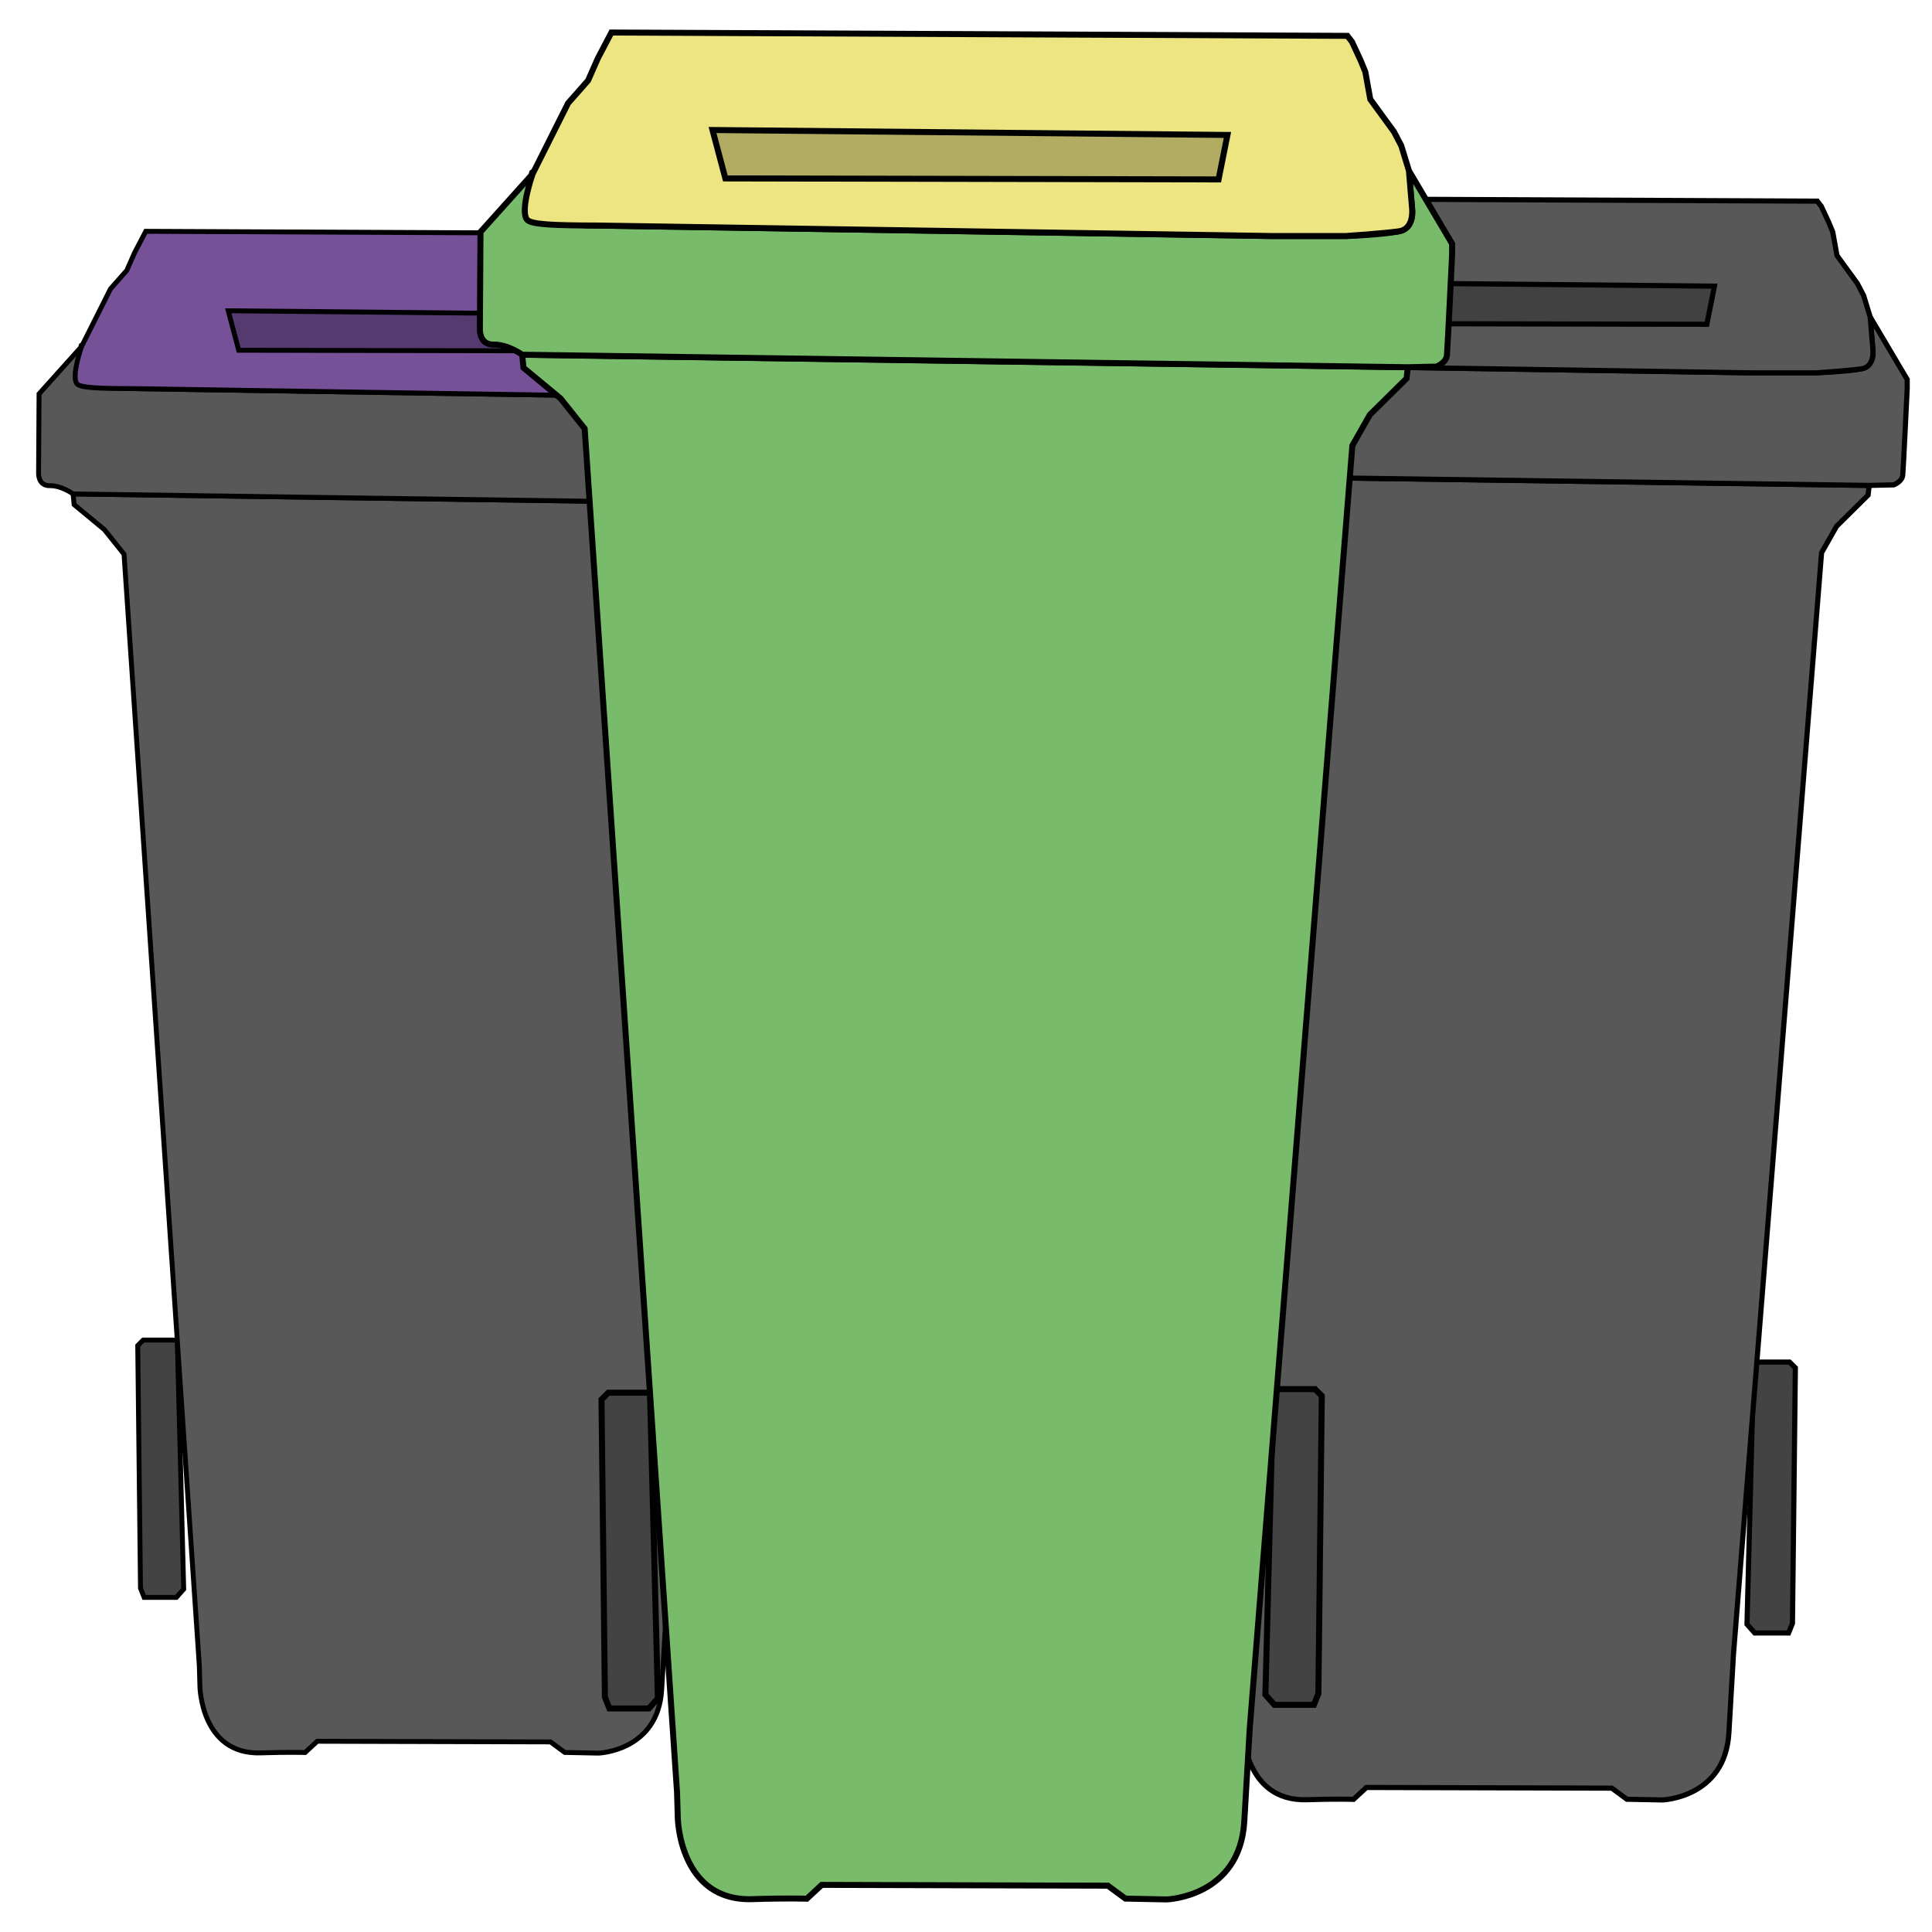 <?xml version="1.0" encoding="UTF-8" standalone="no"?>
<!-- Created with Inkscape (http://www.inkscape.org/) -->

<svg
   width="256"
   height="256"
   viewBox="0 0 67.733 67.733"
   version="1.1"
   id="svg1"
   xml:space="preserve"
   sodipodi:docname="favicon.svg"
   inkscape:version="1.4.2 (ebf0e940, 2025-05-08)"
   inkscape:export-filename="favicon.png"
   inkscape:export-xdpi="96"
   inkscape:export-ydpi="96"
   xmlns:inkscape="http://www.inkscape.org/namespaces/inkscape"
   xmlns:sodipodi="http://sodipodi.sourceforge.net/DTD/sodipodi-0.dtd"
   xmlns="http://www.w3.org/2000/svg"
   xmlns:svg="http://www.w3.org/2000/svg"><sodipodi:namedview
     id="namedview1"
     pagecolor="#ffffff"
     bordercolor="#000000"
     borderopacity="0.25"
     inkscape:showpageshadow="2"
     inkscape:pageopacity="0.0"
     inkscape:pagecheckerboard="true"
     inkscape:deskcolor="#d1d1d1"
     inkscape:document-units="mm"
     inkscape:zoom="1.2533489"
     inkscape:cx="203.05598"
     inkscape:cy="227.78972"
     inkscape:window-width="1680"
     inkscape:window-height="1050"
     inkscape:window-x="0"
     inkscape:window-y="0"
     inkscape:window-maximized="0"
     inkscape:current-layer="g17" /><defs
     id="defs1"><clipPath
       clipPathUnits="userSpaceOnUse"
       id="clipPath8077"><path
         inkscape:connector-curvature="0"
         d="m 139.92,738.62 h 3.96 v 6.42 h -3.96 z"
         id="path8079" /></clipPath><clipPath
       clipPathUnits="userSpaceOnUse"
       id="clipPath8165"><path
         inkscape:connector-curvature="0"
         d="m 238.14,738.62 h 3.96 v 6.42 h -3.96 z"
         id="path8167" /></clipPath><clipPath
       clipPathUnits="userSpaceOnUse"
       id="clipPath9173"><path
         inkscape:connector-curvature="0"
         d="m 568.218,1080.472 h 211.783 v 56.055 H 568.218 Z"
         id="path9175" /></clipPath><clipPath
       clipPathUnits="userSpaceOnUse"
       id="clipPath10214"><path
         inkscape:connector-curvature="0"
         d="m 398.661,25.045 h -94.602 v 13.679 h 94.602 V 25.045"
         clip-rule="evenodd"
         id="path10216" /></clipPath><clipPath
       clipPathUnits="userSpaceOnUse"
       id="clipPath10220"><path
         inkscape:connector-curvature="0"
         d="m 304.043,66.215 v -50.36 h 94.638 v 50.36"
         id="path10222" /></clipPath><clipPath
       clipPathUnits="userSpaceOnUse"
       id="clipPath10722"><path
         inkscape:connector-curvature="0"
         d="m 415.03,44.54 h 0.42 v 0.96 H 415.03 Z"
         id="path10724" /></clipPath><clipPath
       clipPathUnits="userSpaceOnUse"
       id="clipPath10732"><path
         inkscape:connector-curvature="0"
         d="m 415.03,45.08 h 0.42 v 1.02 H 415.03 Z"
         id="path10734" /></clipPath><clipPath
       clipPathUnits="userSpaceOnUse"
       id="clipPath11070"><path
         inkscape:connector-curvature="0"
         d="M 36,84.087 V 28.854 H 182.205 V 84.087 H 36"
         id="path11072" /></clipPath><clipPath
       clipPathUnits="userSpaceOnUse"
       id="clipPath11078"><path
         inkscape:connector-curvature="0"
         d="M 36,84.088 H 182.357 V 28.735 H 36 v 55.353"
         id="path11080" /></clipPath><clipPath
       clipPathUnits="userSpaceOnUse"
       id="clipPath11088"><path
         inkscape:connector-curvature="0"
         d="M 36,84.088 H 182.357 V 28.735 H 36 Z"
         id="path11090" /></clipPath></defs><g
     inkscape:groupmode="layer"
     id="g17"
     inkscape:label="Recycling"
     style="display:inline"
     transform="translate(46.639,-5.198)"><g
       id="g20"
       transform="matrix(0.682,0,0,0.682,-44.066,8.514)"><path
         style="fill:#434343;fill-opacity:1;stroke:#000000;stroke-width:0.265;stroke-dasharray:none;stroke-opacity:1"
         d="m 86.381,65.157 h 1.84 l 0.298,0.298 -0.149,13.129 -0.199,0.497 h -1.741 l -0.398,-0.448 z"
         id="path12"
         inkscape:label="right wheel" /><path
         style="fill:#434343;fill-opacity:1;stroke:#000000;stroke-width:0.265;stroke-dasharray:none;stroke-opacity:1"
         d="m 58.892,65.317 h -1.84 l -0.298,0.298 0.149,13.129 0.199,0.497 h 1.741 l 0.398,-0.448 z"
         id="path13"
         inkscape:label="left wheel" /><path
         style="display:inline;fill:#585858;fill-opacity:1;stroke:#000000;stroke-width:0.265;stroke-opacity:1"
         d="m 56.012,22.8 4.074,60.137 0.032,1.123 c 0,0 0.061,3.698 3.291,3.592 1.535,-0.05 2.399,-0.019 2.399,-0.019 0,0 0.656,-0.606 0.66,-0.61 l 12.617,0.035 0.773,0.57 1.821,0.037 c 0,0 3.226,-0.101 3.422,-3.44 l 0.239,-4.084 4.526,-56.591 v 0 l 0.773,-1.361 1.619,-1.601 0.055,-0.497 -39.058,-0.552 0.058,0.579 1.635,1.353 z"
         id="path14"
         sodipodi:nodetypes="cccscccccscccccccccc"
         inkscape:label="body" /><path
         style="display:inline;fill:#585858;fill-opacity:1;stroke:#000000;stroke-width:0.265;stroke-dasharray:none;stroke-opacity:1"
         d="m 53.256,19.539 39.058,0.552 1.264,-0.029 c 0,0 0.427,-0.164 0.46,-0.493 0.033,-0.328 0.23,-4.466 0.23,-4.466 v -0.46 l -1.905,-3.218 0.136,1.628 c 0,0 0.162,0.898 -0.589,1.046 -0.751,0.147 -2.327,0.206 -2.327,0.206 h -3.27 L 56.01,13.833 c 0,0 -1.029,-0.142 -1.987,-0.461 -0.958,-0.319 -0.355,-0.497 -0.355,-1.313 0,-0.816 0.047,-0.495 0.047,-0.495 l -2.299,2.562 -0.026,4.296 c 0,0 -0.026,0.683 0.604,0.67 0.631,-0.013 1.262,0.447 1.262,0.447 z"
         id="path15"
         inkscape:label="lip" /><path
         style="display:inline;fill:#585858;fill-opacity:1;stroke:#000000;stroke-width:0.265;stroke-opacity:1"
         d="m 53.715,11.564 1.565,-3.119 0.881,-0.999 v 0 l 0.428,-0.969 0.6,-1.146 32.457,0.147 0.206,0.264 0.382,0.822 0.206,0.499 0.219,1.21 1.044,1.433 0.323,0.617 0.337,1.102 0.136,1.628 c 0,0 0.135,0.947 -0.589,1.046 -0.724,0.099 -2.327,0.206 -2.327,0.206 h -3.27 L 56.599,13.842 c -1.965,-0.003 -2.971,-0.042 -3.138,-0.267 -0.307,-0.417 0.254,-2.011 0.254,-2.011 z"
         id="path16"
         inkscape:label="lid"
         sodipodi:nodetypes="cccccccccccccccscccsc" /><path
         style="fill:#414141;fill-opacity:1;stroke:#000000;stroke-width:0.265;stroke-dasharray:none;stroke-opacity:1"
         d="m 61.65,9.629 22.71,0.218 -0.392,1.962 -21.751,-0.044 z"
         id="path17"
         inkscape:label="handle" /></g></g><g
     inkscape:groupmode="layer"
     id="g11"
     inkscape:label="Non Recycling"
     transform="translate(-2.574,-5.198)"
     style="display:inline"><g
       id="g19"
       transform="matrix(0.648,0,0,0.648,2.173,9.853)"><path
         style="fill:#434343;fill-opacity:1;stroke:#000000;stroke-width:0.265;stroke-dasharray:none;stroke-opacity:1"
         d="m 37.698,65.157 h 1.84 l 0.298,0.298 -0.149,13.129 -0.199,0.497 h -1.741 l -0.398,-0.448 z"
         id="path6"
         inkscape:label="right wheel" /><path
         style="fill:#434343;fill-opacity:1;stroke:#000000;stroke-width:0.265;stroke-dasharray:none;stroke-opacity:1"
         d="M 10.209,65.317 H 8.369 l -0.298,0.298 0.149,13.129 0.199,0.497 h 1.741 l 0.398,-0.448 z"
         id="path7"
         inkscape:label="left wheel" /><path
         style="display:inline;fill:#585858;fill-opacity:1;stroke:#000000;stroke-width:0.265;stroke-opacity:1"
         d="m 7.329,22.8 4.074,60.137 0.032,1.123 c 0,0 0.061,3.698 3.291,3.592 1.535,-0.05 2.399,-0.019 2.399,-0.019 0,0 0.656,-0.606 0.66,-0.61 l 12.617,0.035 0.773,0.57 1.821,0.037 c 0,0 3.226,-0.101 3.422,-3.44 l 0.239,-4.084 4.526,-56.591 v 0 l 0.773,-1.361 1.619,-1.601 0.055,-0.497 -39.058,-0.552 0.058,0.579 1.635,1.353 z"
         id="path8"
         sodipodi:nodetypes="cccscccccscccccccccc"
         inkscape:label="body" /><path
         style="display:inline;fill:#585858;fill-opacity:1;stroke:#000000;stroke-width:0.265;stroke-dasharray:none;stroke-opacity:1"
         d="m 4.573,19.539 39.058,0.552 1.264,-0.029 c 0,0 0.427,-0.164 0.46,-0.493 0.033,-0.328 0.23,-4.466 0.23,-4.466 v -0.46 l -1.905,-3.218 0.136,1.628 c 0,0 0.162,0.898 -0.589,1.046 -0.751,0.147 -2.327,0.206 -2.327,0.206 H 37.629 L 7.326,13.833 c 0,0 -1.029,-0.142 -1.987,-0.461 -0.958,-0.319 -0.355,-0.497 -0.355,-1.313 0,-0.816 0.047,-0.495 0.047,-0.495 l -2.299,2.562 -0.026,4.296 c 0,0 -0.026,0.683 0.604,0.67 0.631,-0.013 1.262,0.447 1.262,0.447 z"
         id="path9"
         inkscape:label="lip" /><path
         style="display:inline;fill:#765198;fill-opacity:1;stroke:#000000;stroke-width:0.265;stroke-opacity:1"
         d="m 5.032,11.564 1.565,-3.119 0.881,-0.999 v 0 l 0.428,-0.969 0.6,-1.146 32.457,0.147 0.206,0.264 0.382,0.822 0.206,0.499 0.219,1.21 1.044,1.433 0.323,0.617 0.337,1.102 0.136,1.628 c 0,0 0.135,0.947 -0.589,1.046 -0.724,0.099 -2.327,0.206 -2.327,0.206 H 37.629 L 7.915,13.842 c -1.965,-0.003 -2.971,-0.042 -3.138,-0.267 -0.307,-0.417 0.254,-2.011 0.254,-2.011 z"
         id="path10"
         inkscape:label="lid"
         sodipodi:nodetypes="cccccccccccccccscccsc" /><path
         style="fill:#553a6f;fill-opacity:1;stroke:#000000;stroke-width:0.265;stroke-dasharray:none;stroke-opacity:1"
         d="m 12.967,9.629 22.71,0.218 -0.392,1.962 -21.751,-0.044 z"
         id="path11"
         inkscape:label="handle" /></g></g><g
     inkscape:groupmode="layer"
     id="layer2"
     inkscape:label="Green Bin"
     style="display:inline"
     transform="translate(-2.574,-5.198)"><g
       id="g18"
       transform="translate(-0.034,-0.864)"><path
         style="fill:#434343;fill-opacity:1;stroke:#000000;stroke-width:0.211;stroke-dasharray:none;stroke-opacity:1"
         d="m 47.248,54.762 h 1.463 l 0.237,0.237 -0.119,10.437 -0.158,0.395 h -1.384 l -0.316,-0.356 z"
         id="path5"
         inkscape:label="right wheel" /><path
         style="fill:#434343;fill-opacity:1;stroke:#000000;stroke-width:0.211;stroke-dasharray:none;stroke-opacity:1"
         d="m 25.396,54.889 h -1.463 l -0.237,0.237 0.119,10.437 0.158,0.395 h 1.384 l 0.316,-0.356 z"
         id="path5-3"
         inkscape:label="left wheel" /><path
         style="display:inline;fill:#78bb6a;fill-opacity:1;stroke:#000000;stroke-width:0.21;stroke-opacity:1"
         d="m 23.106,21.09 3.238,47.805 0.026,0.893 c 0,0 0.048,2.939 2.617,2.855 1.22,-0.04 1.907,-0.015 1.907,-0.015 0,0 0.522,-0.482 0.525,-0.485 l 10.03,0.028 0.614,0.453 1.448,0.029 c 0,0 2.565,-0.08 2.72,-2.735 l 0.19,-3.247 3.598,-44.987 v 0 l 0.614,-1.082 1.287,-1.272 0.044,-0.395 -31.049,-0.439 0.046,0.46 1.3,1.076 z"
         id="path1"
         sodipodi:nodetypes="cccscccccscccccccccc"
         inkscape:label="body" /><path
         style="display:inline;fill:#78bb6a;fill-opacity:1;stroke:#000000;stroke-width:0.211;stroke-dasharray:none;stroke-opacity:1"
         d="m 20.915,18.498 31.049,0.439 1.005,-0.023 c 0,0 0.339,-0.131 0.365,-0.392 0.026,-0.261 0.183,-3.55 0.183,-3.55 v -0.365 l -1.514,-2.558 0.108,1.294 c 0,0 0.129,0.714 -0.468,0.831 -0.597,0.117 -1.85,0.164 -1.85,0.164 H 47.194 L 23.105,13.962 c 0,0 -0.818,-0.113 -1.579,-0.367 -0.761,-0.254 -0.282,-0.395 -0.282,-1.043 0,-0.649 0.037,-0.394 0.037,-0.394 l -1.828,2.037 -0.021,3.415 c 0,0 -0.021,0.543 0.48,0.533 0.501,-0.01 1.003,0.355 1.003,0.355 z"
         id="path2"
         inkscape:label="lip" /><path
         style="display:inline;fill:#ece581;fill-opacity:1;stroke:#000000;stroke-width:0.21;stroke-opacity:1"
         d="M 21.281,12.158 22.525,9.678 23.225,8.884 v 0 l 0.34,-0.771 0.477,-0.911 25.802,0.117 0.163,0.21 0.304,0.654 0.163,0.397 0.174,0.962 0.83,1.139 0.257,0.49 0.268,0.876 0.108,1.294 c 0,0 0.107,0.753 -0.468,0.831 -0.575,0.079 -1.85,0.164 -1.85,0.164 H 47.194 L 23.573,13.969 c -1.562,-0.003 -2.362,-0.033 -2.494,-0.213 -0.244,-0.331 0.202,-1.598 0.202,-1.598 z"
         id="path3"
         inkscape:label="lid"
         sodipodi:nodetypes="cccccccccccccccscccsc" /><path
         style="fill:#b1ac62;fill-opacity:1;stroke:#000000;stroke-width:0.211;stroke-dasharray:none;stroke-opacity:1"
         d="m 27.588,10.62 18.053,0.173 -0.312,1.559 -17.291,-0.035 z"
         id="path4"
         inkscape:label="handle" /></g></g></svg>
